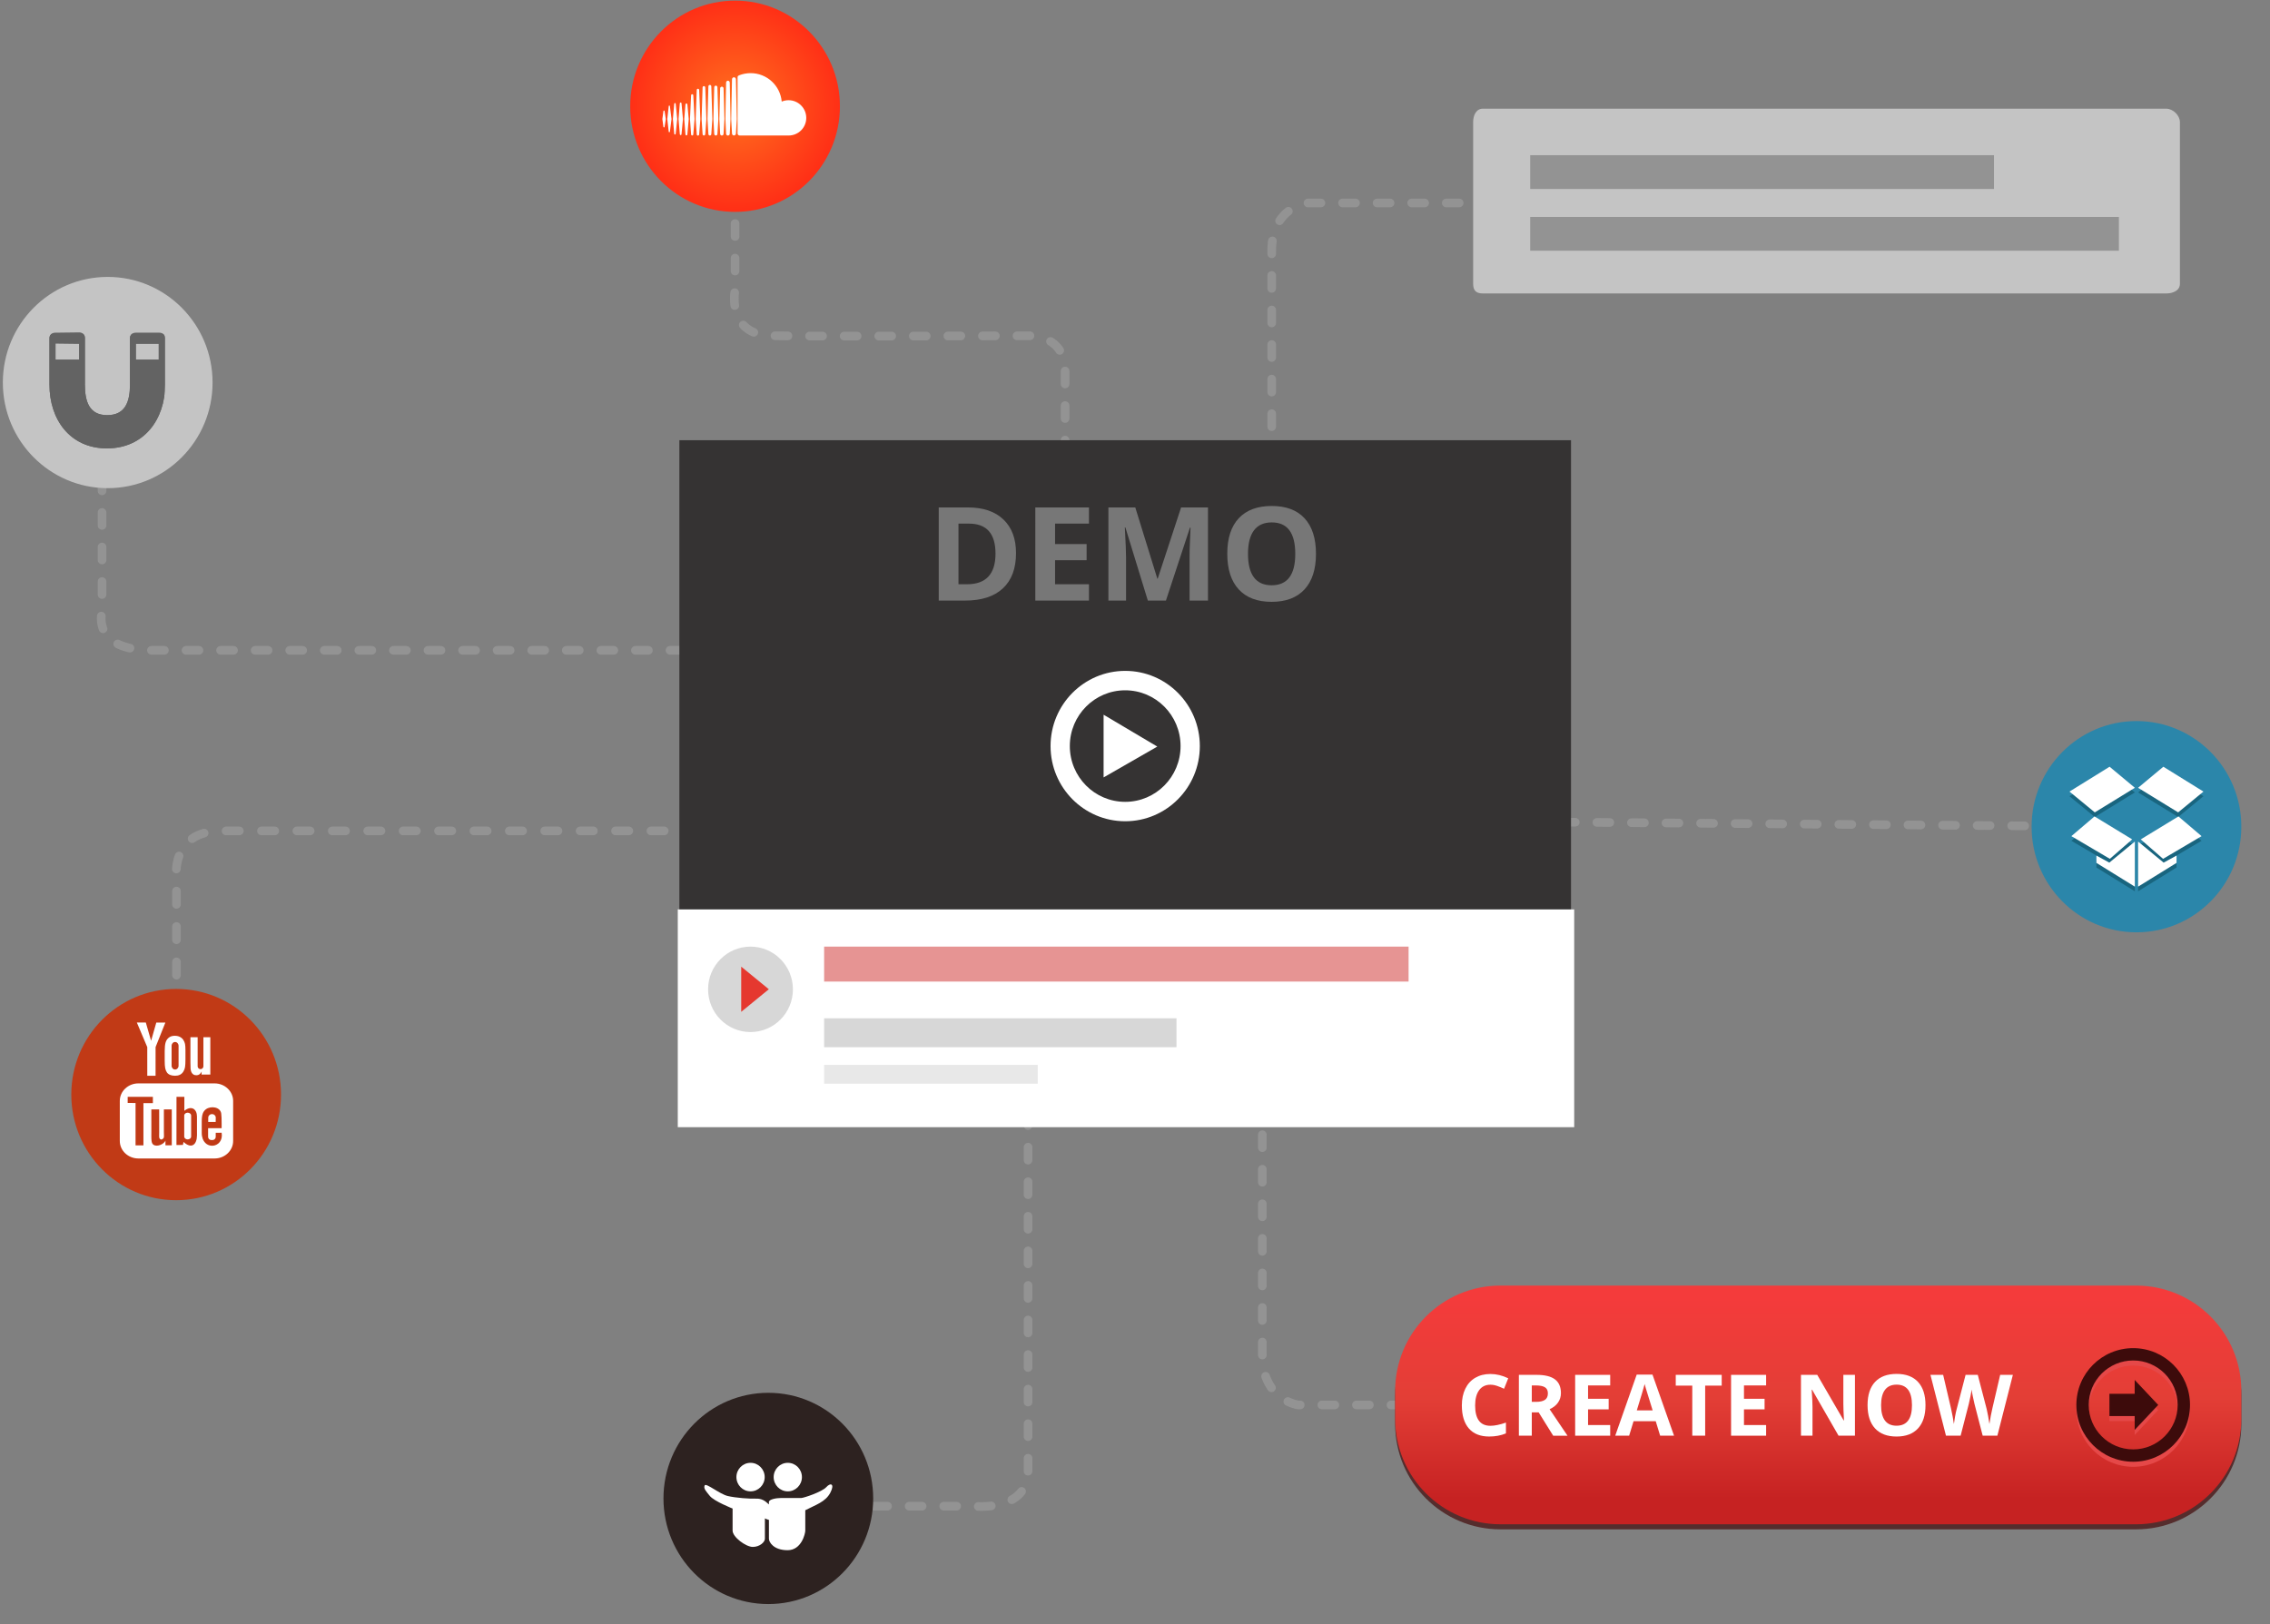 <?xml version="1.0" encoding="utf-8"?>
<!-- Generator: Adobe Illustrator 17.0.2, SVG Export Plug-In . SVG Version: 6.00 Build 0)  -->
<!DOCTYPE svg PUBLIC "-//W3C//DTD SVG 1.1//EN" "http://www.w3.org/Graphics/SVG/1.1/DTD/svg11.dtd">
<svg version="1.1" id="Layer_1" xmlns="http://www.w3.org/2000/svg" xmlns:xlink="http://www.w3.org/1999/xlink" x="0px" y="0px"
	 width="448.667px" height="321.062px" viewBox="0 0 448.667 321.062" enable-background="new 0 0 448.667 321.062"
	 xml:space="preserve">
<rect x="0" y="0" width="448.667" height="321.062" fill="#808080" stroke="none"/>
<path fill="none" stroke="#939393" stroke-width="1.708" stroke-linecap="round" stroke-linejoin="round" stroke-miterlimit="10" stroke-dasharray="2.562,4.271" d="
	M304.822,277.757h-48.234c0,0-7.087-0.921-7.087-9.903c0-8.982,0-70.512,0-70.512"/>
<g>
	<g>
		
			<line fill="none" stroke="#939393" stroke-width="1.708" stroke-linecap="round" stroke-linejoin="round" x1="34.88" y1="212.863" x2="34.88" y2="211.486"/>
		
			<path fill="none" stroke="#939393" stroke-width="1.708" stroke-linecap="round" stroke-linejoin="round" stroke-dasharray="2.624,4.374" d="
			M34.88,206.785v-33.074c0,0-1.375-9.442,8.911-9.442c9,0,75.852,0,92.444,0"/>
		<path fill="none" stroke="#939393" stroke-width="1.708" stroke-linecap="round" stroke-linejoin="round" d="M138.582,164.269
			c0.893,0,1.372,0,1.372,0"/>
	</g>
</g>
<path fill="none" stroke="#939393" stroke-width="1.708" stroke-linecap="round" stroke-linejoin="round" stroke-miterlimit="10" stroke-dasharray="2.562,4.271" d="
	M295.246,40.125h-37.033c0,0-6.858,0.921-6.858,9.443s0,43.07,0,43.07"/>
<path fill="none" stroke="#939393" stroke-width="1.708" stroke-linecap="round" stroke-linejoin="round" stroke-miterlimit="10" stroke-dasharray="2.562,4.271" d="
	M145.286,37.36v19.961c0,0-1.828,8.906,7.317,9.06c9.144,0.154,51.51,0,51.51,0s6.401,0.154,6.401,6.91c0,6.757,0,20.882,0,20.882"
	/>
<line fill="none" stroke="#939393" stroke-width="1.708" stroke-linecap="round" stroke-linejoin="round" stroke-miterlimit="10" stroke-dasharray="2.562,4.271" x1="420.674" y1="163.438" x2="287.479" y2="162.362"/>
<path fill="none" stroke="#939393" stroke-width="1.708" stroke-linecap="round" stroke-linejoin="round" stroke-miterlimit="10" stroke-dasharray="2.562,4.271" d="
	M152.363,297.774h40.168c0,0,10.667,1.231,10.667-7.059c0-8.293,0-86.54,0-86.54"/>
<path fill="none" stroke="#939393" stroke-width="1.708" stroke-linecap="round" stroke-linejoin="round" stroke-miterlimit="10" stroke-dasharray="2.562,4.271" d="
	M20.17,94.48v26.41c0,0-2.286,7.678,9.905,7.678c12.192,0,111.402,0,111.402,0"/>
<path fill="#C4C4C4" d="M430.863,56.096c0,1.355-1.379,1.921-2.725,1.921H293.11c-1.345,0-1.942-0.566-1.942-1.921V24.153
	c0-1.356,0.596-2.67,1.942-2.67h135.028c1.346,0,2.725,1.315,2.725,2.67V56.096z"/>
<rect x="134.28" y="87.031" fill="#353333" width="176.231" height="93.488"/>
<rect x="133.963" y="179.789" fill="#FFFFFF" width="177.179" height="43.056"/>
<rect x="162.89" y="187.147" opacity="0.5" fill="#CF2A28" enable-background="new    " width="115.517" height="6.91"/>
<ellipse fill="#D7D7D7" cx="148.337" cy="195.593" rx="8.383" ry="8.445"/>
<rect x="162.89" y="201.317" fill="#D7D7D7" width="69.645" height="5.714"/>
<rect x="162.89" y="210.53" fill="#E8E8E8" width="42.215" height="3.718"/>
<ellipse fill="#C13A16" cx="34.818" cy="216.397" rx="20.726" ry="20.883"/>
<ellipse fill="#2B86AA" cx="422.274" cy="163.438" rx="20.726" ry="20.883"/>
<radialGradient id="SVGID_1_" cx="644.62" cy="595.713" r="24.358" gradientTransform="matrix(0.851 0 0 0.857 -403.221 -489.697)" gradientUnits="userSpaceOnUse">
	<stop  offset="0" style="stop-color:#FF711E"/>
	<stop  offset="1" style="stop-color:#FF2F16"/>
</radialGradient>
<ellipse fill="url(#SVGID_1_)" cx="145.286" cy="21.008" rx="20.726" ry="20.883"/>
<g>
	<path fill="#FFFFFF" d="M222.395,132.634c-8.147,0-14.753,6.655-14.753,14.864c0,8.21,6.604,14.865,14.753,14.865
		s14.753-6.655,14.753-14.865C237.148,139.289,230.544,132.634,222.395,132.634z M222.395,158.525
		c-6.046,0-10.945-4.937-10.945-11.027s4.899-11.026,10.945-11.026c6.043,0,10.945,4.937,10.945,11.026
		C233.34,153.587,228.44,158.525,222.395,158.525z"/>
	<path fill="#FFFFFF" d="M218.126,141.301c0,0.406,0,12.395,0,12.395l10.614-6.096L218.126,141.301z"/>
</g>
<rect x="302.446" y="30.682" fill="#939393" width="91.668" height="6.68"/>
<rect x="302.446" y="42.888" fill="#939393" width="116.355" height="6.68"/>
<g id="Dropbox_2_">
	<g opacity="0.75">
		<path fill="#135A70" d="M430.514,161.524l-7.92-4.86l4.994-4.165l7.924,4.913L430.514,161.524z M427.535,170.711l7.605-4.486
			l-4.574-3.899l-7.446,4.54L427.535,170.711z M421.428,166.866l-7.446-4.54l-4.573,3.899l7.606,4.486L421.428,166.866z
			 M414.356,170.07v1.441l7.6,4.699v-8.918l-5.047,4.165L414.356,170.07z M430.194,170.07l-2.551,1.387l-5.048-4.165v8.918
			l7.599-4.699V170.07z M421.956,156.664l-4.994-4.165l-7.925,4.913l4.999,4.112L421.956,156.664z"/>
	</g>
	<g>
		<path fill="#FFFFFF" d="M430.514,160.607l-7.92-4.859l4.994-4.165l7.924,4.913L430.514,160.607z M427.535,169.793l7.605-4.486
			l-4.574-3.899l-7.446,4.54L427.535,169.793z M421.428,165.947l-7.446-4.54l-4.573,3.899l7.606,4.486L421.428,165.947z
			 M414.356,169.153v1.441l7.6,4.699v-8.918l-5.047,4.165L414.356,169.153z M430.194,169.153l-2.551,1.387l-5.048-4.165v8.918
			l7.599-4.699V169.153z M421.956,155.746l-4.994-4.165l-7.925,4.913l4.999,4.112L421.956,155.746z"/>
	</g>
</g>
<ellipse fill="#C4C4C4" cx="21.288" cy="75.628" rx="20.726" ry="20.883"/>
<ellipse fill="#2D2220" cx="151.861" cy="296.242" rx="20.726" ry="20.883"/>
<path id="SlideShare_2_" fill="#FFFFFF" d="M164.122,295.097c-0.966,1.867-2.984,2.435-4.957,3.477c0,1.469,0,3.46,0,4.029
	c0,0.567-0.727,3.873-3.498,3.873s-3.686-1.599-3.686-2.261c0-0.323,0-2.046,0-3.733c-0.272-0.067-0.541-0.16-0.797-0.296
	c0,1.518,0,3.367,0,4.029c0,0.664-1.034,1.611-2.395,1.611c-1.361,0-3.991-1.942-3.991-3.223c0-1.279,0-4.363,0-4.363
	s-3.644-1.437-4.49-2.481c-0.846-1.043-1.268-1.47-1.033-2.084c0.226-0.596,2.958,1.705,4.554,2.084
	c1.598,0.38,4.368,0.57,5.543,0.523c1.176-0.048,1.832,0.426,2.489,1.041c0.034,0.032,0.075,0.068,0.118,0.103
	c0-0.284,0-0.464,0-0.464c0-0.568,1.502-0.806,2.395-0.806s3.52,0,3.99,0s4.11-1.202,4.957-2.151
	C164.168,293.059,165.03,293.342,164.122,295.097z M155.708,294.843c1.543,0,2.794-1.263,2.794-2.821s-1.251-2.821-2.794-2.821
	s-2.794,1.263-2.794,2.821C152.914,293.58,154.166,294.843,155.708,294.843z M148.346,294.843c1.544,0,2.795-1.263,2.795-2.821
	s-1.251-2.821-2.795-2.821c-1.542,0-2.793,1.263-2.793,2.821C145.554,293.58,146.804,294.843,148.346,294.843z"/>
<g>
	<g>
		<path fill="#FFFFFF" d="M132.29,20.868c-0.06,0-0.11,0.048-0.118,0.115l-0.28,2.554l0.28,2.498
			c0.008,0.067,0.058,0.115,0.118,0.115s0.108-0.047,0.118-0.115l0.318-2.498l-0.318-2.554
			C132.399,20.915,132.35,20.868,132.29,20.868z"/>
		<path fill="#FFFFFF" d="M131.239,21.846c-0.059,0-0.106,0.046-0.114,0.111l-0.208,1.579l0.208,1.553
			c0.008,0.065,0.055,0.111,0.114,0.111c0.058,0,0.104-0.045,0.114-0.111l0.246-1.553l-0.246-1.58
			C131.343,21.891,131.296,21.846,131.239,21.846z"/>
		<path fill="#FFFFFF" d="M133.408,20.367c-0.075,0-0.135,0.059-0.143,0.14L133,23.537l0.265,2.92
			c0.008,0.081,0.067,0.14,0.143,0.14c0.074,0,0.134-0.059,0.142-0.139l0.302-2.92l-0.301-3.03
			C133.541,20.425,133.481,20.367,133.408,20.367z"/>
		<path fill="#FFFFFF" d="M134.534,20.26c-0.088,0-0.16,0.071-0.167,0.164l-0.251,3.114l0.251,3.012
			c0.007,0.093,0.079,0.164,0.167,0.164c0.087,0,0.159-0.07,0.167-0.164l0.285-3.012l-0.285-3.114
			C134.693,20.33,134.621,20.26,134.534,20.26z"/>
		<polygon fill="#FFFFFF" points="135.861,26.574 135.861,26.575 135.861,26.575 		"/>
		<path fill="#FFFFFF" d="M135.861,20.648c-0.007-0.106-0.089-0.187-0.191-0.187c-0.103,0-0.185,0.081-0.191,0.189l-0.237,2.888
			l0.237,3.037c0.006,0.107,0.088,0.188,0.191,0.188c0.101,0,0.184-0.081,0.191-0.188l0.268-3.037L135.861,20.648z"/>
		<path fill="#FFFFFF" d="M136.814,18.626c-0.115,0-0.21,0.094-0.215,0.213l-0.222,4.699l0.222,3.037
			c0.006,0.119,0.1,0.212,0.215,0.212c0.114,0,0.208-0.094,0.215-0.213v0.001l0.252-3.037l-0.252-4.699
			C137.023,18.72,136.928,18.626,136.814,18.626z"/>
		<path fill="#FFFFFF" d="M137.951,17.544c-0.129,0-0.234,0.104-0.24,0.237l-0.208,5.774l0.208,3.018
			c0.005,0.132,0.111,0.236,0.24,0.236c0.128,0,0.233-0.104,0.239-0.237v0.002l0.235-3.019l-0.235-5.774
			C138.184,17.648,138.079,17.544,137.951,17.544z"/>
		<path fill="#FFFFFF" d="M139.131,17.022c-0.143,0-0.259,0.115-0.264,0.262l-0.194,6.256l0.194,2.987
			c0.005,0.145,0.121,0.26,0.264,0.26c0.142,0,0.258-0.115,0.264-0.262v0.002l0.219-2.987l-0.218-6.256
			C139.389,17.137,139.273,17.022,139.131,17.022z"/>
		<path fill="#FFFFFF" d="M140.592,17.074c-0.005-0.161-0.132-0.286-0.288-0.286c-0.157,0-0.284,0.126-0.288,0.287l-0.179,6.466
			l0.179,2.968c0.004,0.159,0.131,0.285,0.288,0.285c0.156,0,0.283-0.126,0.288-0.286l0.202-2.967L140.592,17.074z"/>
		<polygon fill="#FFFFFF" points="140.592,26.507 140.592,26.507 140.591,26.509 		"/>
		<path fill="#FFFFFF" d="M141.485,16.929c-0.171,0-0.309,0.137-0.313,0.311l-0.165,6.302l0.165,2.94
			c0.004,0.173,0.141,0.309,0.312,0.309c0.171,0,0.308-0.137,0.312-0.311v0.002l0.185-2.941l-0.185-6.302
			C141.793,17.065,141.655,16.929,141.485,16.929z"/>
		<path fill="#FFFFFF" d="M142.675,17.134c-0.185,0-0.333,0.147-0.337,0.335l-0.15,6.071l0.151,2.921
			c0.003,0.186,0.151,0.333,0.337,0.333c0.185,0,0.333-0.147,0.337-0.335v0.002l0.169-2.921l-0.169-6.072
			C143.008,17.282,142.86,17.134,142.675,17.134z"/>
		<path fill="#FFFFFF" d="M144.075,16.019c-0.057-0.039-0.126-0.062-0.199-0.062c-0.071,0-0.138,0.022-0.194,0.059
			c-0.098,0.064-0.165,0.175-0.166,0.301l-0.001,0.068l-0.135,7.155c0,0.004,0.136,2.904,0.136,2.904
			c0,0.004,0.001,0.008,0.001,0.012c0.004,0.081,0.035,0.156,0.084,0.215c0.066,0.08,0.166,0.131,0.276,0.131
			c0.098,0,0.187-0.04,0.253-0.105c0.065-0.065,0.107-0.155,0.108-0.254l0.015-0.287l0.137-2.613l-0.152-7.226
			C144.234,16.193,144.17,16.083,144.075,16.019z"/>
		<polygon fill="#FFFFFF" points="144.236,26.444 144.236,26.444 144.236,26.445 144.236,26.443 144.236,26.442 144.236,26.443 		
			"/>
		<path fill="#FFFFFF" d="M145.266,15.333c-0.058-0.035-0.125-0.055-0.196-0.055c-0.092,0-0.177,0.033-0.243,0.088
			c-0.085,0.071-0.141,0.177-0.142,0.296l-0.001,0.04l-0.157,7.841l0.08,1.449l0.078,1.41c0.003,0.209,0.175,0.381,0.385,0.381
			c0.209,0,0.382-0.172,0.385-0.384v0.003l0,0l0.171-2.86l0,0l-0.171-7.881C145.453,15.523,145.377,15.401,145.266,15.333z"/>
		<path fill="#FFFFFF" d="M155.859,19.813c-0.479,0-0.937,0.097-1.353,0.272c-0.278-3.152-2.922-5.626-6.147-5.626
			c-0.789,0-1.558,0.155-2.238,0.418c-0.264,0.102-0.334,0.207-0.337,0.411v11.103c0.003,0.214,0.169,0.381,0.378,0.401
			c0.009,0.001,9.697,0,9.697,0c1.932,0,3.498-1.549,3.498-3.481C159.357,21.379,157.791,19.813,155.859,19.813z"/>
	</g>
</g>
<g>
	<g>
		<path id="SVGID_2_" fill="#636363" d="M32.632,76.052v-9.233c0-0.578-0.497-1.046-1.109-1.046h-4.73
			c-0.612,0-1.106,0.468-1.106,1.046v9.233c0,3.374-0.934,6.024-4.497,6.024c-3.566,0-4.41-2.707-4.41-6.082v-9.231
			c0-0.577-0.497-1.047-1.106-1.047l-4.79,0.059c-0.612,0-1.107,0.468-1.107,1.046v9.233c0,6.899,4.069,12.594,11.362,12.594
			C28.428,88.645,32.632,82.95,32.632,76.052L32.632,76.052z M26.853,71.107v-3.153h4.524v3.153H26.853L26.853,71.107z
			 M10.972,71.107v-3.211l4.674,0.058v3.153H10.972L10.972,71.107z"/>
	</g>
	<g>
		<defs>
			<path id="SVGID_3_" d="M32.632,76.052v-9.233c0-0.578-0.497-1.046-1.109-1.046h-4.73c-0.612,0-1.106,0.468-1.106,1.046v9.233
				c0,3.374-0.934,6.024-4.497,6.024c-3.566,0-4.41-2.707-4.41-6.082v-9.231c0-0.577-0.497-1.047-1.106-1.047l-4.79,0.059
				c-0.612,0-1.107,0.468-1.107,1.046v9.233c0,6.899,4.069,12.594,11.362,12.594C28.428,88.645,32.632,82.95,32.632,76.052
				L32.632,76.052z M26.853,71.107v-3.153h4.524v3.153H26.853L26.853,71.107z M10.972,71.107v-3.211l4.674,0.058v3.153H10.972
				L10.972,71.107z"/>
		</defs>
		<clipPath id="SVGID_4_">
			<use xlink:href="#SVGID_3_"  overflow="visible"/>
		</clipPath>
		<rect x="9.5" y="66" clip-path="url(#SVGID_4_)" fill="#636363" width="23" height="23"/>
	</g>
</g>
<g>
	<path fill="#777777" d="M200.817,109.35c0,3.031-0.863,5.352-2.588,6.964c-1.725,1.612-4.217,2.418-7.474,2.418h-5.213v-18.411
		h5.78c3.005,0,5.34,0.793,7.002,2.38C199.986,104.288,200.817,106.504,200.817,109.35z M196.762,109.451
		c0-3.954-1.747-5.931-5.239-5.931h-2.078v11.988h1.675C194.881,115.508,196.762,113.489,196.762,109.451z"/>
	<path fill="#777777" d="M215.235,118.731h-10.603V100.32h10.603v3.199h-6.699v4.042h6.233v3.199h-6.233v4.747h6.699V118.731z"/>
	<path fill="#777777" d="M226.871,118.731l-4.433-14.444h-0.113c0.16,2.938,0.239,4.899,0.239,5.881v8.563h-3.488V100.32h5.314
		l4.357,14.079h0.076l4.622-14.079h5.314v18.411h-3.639v-8.714c0-0.411,0.006-0.886,0.019-1.423c0.013-0.537,0.069-1.964,0.17-4.282
		h-0.113l-4.747,14.419C230.449,118.731,226.871,118.731,226.871,118.731z"/>
	<path fill="#777777" d="M260.103,109.501c0,3.047-0.756,5.39-2.267,7.027s-3.677,2.456-6.498,2.456s-4.987-0.819-6.498-2.456
		s-2.267-3.988-2.267-7.052s0.758-5.404,2.273-7.02s3.688-2.424,6.517-2.424s4.993,0.814,6.492,2.443
		S260.103,106.445,260.103,109.501z M246.667,109.501c0,2.057,0.39,3.606,1.171,4.647s1.948,1.561,3.501,1.561
		c3.115,0,4.672-2.069,4.672-6.208c0-4.147-1.549-6.221-4.647-6.221c-1.553,0-2.724,0.523-3.513,1.568
		C247.061,105.893,246.667,107.444,246.667,109.501z"/>
</g>
<polygon fill="#E5382F" points="146.5,191.106 146.5,200.041 151.96,195.574 "/>
<path id="YouTube_2_" fill="#FFFFFF" d="M42.628,221.814h-1.476l0.007-0.857c0-0.381,0.313-0.692,0.695-0.692h0.094
	c0.383,0,0.697,0.312,0.697,0.692L42.628,221.814z M37.094,219.977c-0.375,0-0.681,0.251-0.681,0.559v4.168
	c0,0.307,0.306,0.558,0.681,0.558c0.376,0,0.682-0.251,0.682-0.558v-4.168C37.776,220.229,37.47,219.977,37.094,219.977z
	 M46.081,217.646v7.928c0,1.902-1.649,3.458-3.665,3.458H27.344c-2.017,0-3.665-1.556-3.665-3.458v-7.928
	c0-1.902,1.649-3.458,3.665-3.458h15.072C44.431,214.188,46.081,215.744,46.081,217.646z M28.349,226.435l-0.001-8.352l1.869,0.001
	v-1.237l-4.98-0.008v1.217l1.555,0.004v8.375H28.349z M33.95,219.328h-1.558v4.46c0,0.645,0.039,0.968-0.002,1.082
	c-0.127,0.346-0.696,0.713-0.918,0.037c-0.038-0.118-0.005-0.475-0.005-1.088l-0.006-4.491h-1.549l0.005,4.42
	c0.001,0.677-0.015,1.183,0.005,1.412c0.038,0.405,0.024,0.878,0.401,1.148c0.701,0.505,2.044-0.075,2.38-0.797l-0.003,0.921
	l1.251,0.001v-7.105H33.95z M38.933,224.435l-0.003-3.712c-0.001-1.415-1.059-2.262-2.496-1.117l0.006-2.76l-1.556,0.002
	l-0.008,9.525l1.279-0.019l0.117-0.593C37.907,227.262,38.935,226.234,38.933,224.435z M43.808,223.943l-1.168,0.006
	c-0.001,0.046-0.002,0.1-0.003,0.158v0.652c0,0.349-0.288,0.633-0.638,0.633H41.77c-0.351,0-0.638-0.284-0.638-0.633v-0.072v-0.717
	v-0.925h2.674v-1.007c0-0.736-0.019-1.471-0.079-1.892c-0.191-1.33-2.059-1.542-3.002-0.86c-0.296,0.213-0.522,0.497-0.654,0.88
	c-0.133,0.383-0.198,0.905-0.198,1.569v2.213C39.872,227.628,44.341,227.107,43.808,223.943z M37.817,211.927
	c0.08,0.195,0.205,0.354,0.375,0.473c0.167,0.118,0.382,0.177,0.637,0.177c0.225,0,0.424-0.061,0.597-0.186s0.319-0.311,0.437-0.559
	l-0.029,0.611h1.736v-7.384h-1.367v5.747c0,0.311-0.257,0.566-0.57,0.566c-0.312,0-0.569-0.255-0.569-0.566v-5.747h-1.426v4.98
	c0,0.634,0.011,1.057,0.03,1.272C37.688,211.525,37.737,211.729,37.817,211.927z M32.555,207.757c0-0.709,0.06-1.262,0.177-1.661
	c0.118-0.398,0.331-0.717,0.638-0.958c0.307-0.242,0.699-0.363,1.177-0.363c0.401,0,0.746,0.079,1.033,0.233
	c0.289,0.155,0.512,0.357,0.666,0.606c0.158,0.25,0.264,0.506,0.321,0.769c0.058,0.266,0.087,0.668,0.087,1.209v1.867
	c0,0.685-0.027,1.189-0.081,1.509c-0.053,0.321-0.166,0.618-0.342,0.897c-0.173,0.276-0.397,0.482-0.669,0.614
	c-0.274,0.133-0.587,0.198-0.942,0.198c-0.396,0-0.729-0.055-1.004-0.169c-0.275-0.113-0.488-0.285-0.64-0.512
	c-0.153-0.228-0.261-0.505-0.326-0.828s-0.097-0.809-0.097-1.456v-1.955H32.555z M33.915,210.69c0,0.418,0.312,0.76,0.69,0.76
	c0.379,0,0.689-0.341,0.689-0.76v-3.931c0-0.418-0.31-0.759-0.689-0.759c-0.379,0-0.69,0.341-0.69,0.759V210.69z M29.109,212.675
	h1.638l0.002-5.663l1.936-4.851h-1.792l-1.029,3.604l-1.044-3.613h-1.773l2.059,4.864L29.109,212.675z"/>
<g>
	<g opacity="0.72">
		<path fill="#440C0C" d="M443.001,281.533c0,11.498-9.321,20.819-20.819,20.819H296.57c-11.498,0-20.819-9.321-20.819-20.819
			v-5.552c0-11.498,9.321-20.82,20.819-20.82h125.611c11.498,0,20.819,9.321,20.819,20.82V281.533z"/>
	</g>
	<g>
		<linearGradient id="SVGID_5_" gradientUnits="userSpaceOnUse" x1="359.376" y1="256.562" x2="359.376" y2="296.289">
			<stop  offset="0" style="stop-color:#F43B3B"/>
			<stop  offset="0.5" style="stop-color:#E33E36"/>
			<stop  offset="1" style="stop-color:#C62222"/>
		</linearGradient>
		<path fill="url(#SVGID_5_)" d="M443.001,280.533c0,11.498-9.321,20.819-20.819,20.819H296.57
			c-11.498,0-20.819-9.321-20.819-20.819v-5.552c0-11.498,9.321-20.82,20.819-20.82h125.611c11.498,0,20.819,9.321,20.819,20.82
			V280.533z"/>
	</g>
</g>
<g>
	<g>
		<path fill="#E54848" d="M410.395,278.757c0,6.203,5.029,11.231,11.232,11.231c6.203,0,11.231-5.029,11.231-11.231
			c0-6.204-5.029-11.231-11.231-11.231C415.424,267.525,410.395,272.553,410.395,278.757z M430.417,278.757
			c0,4.854-3.935,8.789-8.79,8.789c-4.855,0-8.79-3.935-8.79-8.789c0-4.855,3.935-8.79,8.79-8.79
			C426.481,269.967,430.417,273.902,430.417,278.757z M416.927,276.559v4.395h4.993v2.747l4.651-4.944l-4.651-4.945v2.747H416.927z"
			/>
	</g>
	<g>
		<g>
			<path fill="#3D0B0B" d="M410.395,277.757c0,6.203,5.029,11.231,11.232,11.231c6.203,0,11.231-5.029,11.231-11.231
				c0-6.204-5.029-11.231-11.231-11.231C415.424,266.525,410.395,271.553,410.395,277.757z M430.417,277.757
				c0,4.854-3.935,8.789-8.79,8.789c-4.855,0-8.79-3.935-8.79-8.789c0-4.855,3.935-8.79,8.79-8.79
				C426.481,268.967,430.417,272.902,430.417,277.757z M416.927,275.559v4.395h4.993v2.747l4.651-4.944l-4.651-4.945v2.747H416.927z
				"/>
		</g>
	</g>
</g>
<g>
	<path fill="#FFFFFF" d="M294.581,273.76c-0.96,0-1.703,0.361-2.229,1.082c-0.527,0.722-0.79,1.727-0.79,3.016
		c0,2.682,1.006,4.022,3.02,4.022c0.844,0,1.867-0.211,3.068-0.634v2.14c-0.987,0.411-2.09,0.616-3.308,0.616
		c-1.749,0-3.088-0.53-4.015-1.592c-0.927-1.061-1.391-2.584-1.391-4.569c0-1.251,0.228-2.347,0.684-3.287
		c0.455-0.94,1.109-1.661,1.962-2.163s1.853-0.753,2.999-0.753c1.168,0,2.342,0.282,3.521,0.848l-0.822,2.072
		c-0.45-0.214-0.902-0.399-1.357-0.559C295.466,273.84,295.02,273.76,294.581,273.76z"/>
	<path fill="#FFFFFF" d="M302.759,279.223v4.615h-2.551v-12.027h3.505c1.634,0,2.844,0.297,3.628,0.893
		c0.784,0.595,1.177,1.498,1.177,2.711c0,0.707-0.195,1.337-0.585,1.888c-0.389,0.551-0.94,0.983-1.653,1.296
		c1.81,2.704,2.989,4.45,3.538,5.24h-2.83l-2.871-4.615H302.759z M302.759,277.149h0.822c0.807,0,1.401-0.134,1.785-0.403
		c0.384-0.269,0.576-0.69,0.576-1.267c0-0.57-0.196-0.977-0.589-1.218c-0.392-0.241-0.999-0.361-1.822-0.361h-0.772V277.149z"/>
	<path fill="#FFFFFF" d="M318.257,283.838h-6.927v-12.027h6.927v2.09h-4.376v2.641h4.072v2.089h-4.072v3.102h4.376V283.838z"/>
	<path fill="#FFFFFF" d="M328.13,283.838l-0.872-2.863h-4.385l-0.872,2.863h-2.748l4.245-12.077h3.118l4.261,12.077H328.13z
		 M326.648,278.836c-0.806-2.594-1.26-4.062-1.361-4.401s-0.174-0.608-0.218-0.806c-0.181,0.701-0.699,2.438-1.555,5.207H326.648z"
		/>
	<path fill="#FFFFFF" d="M337.03,283.838h-2.55v-9.905h-3.267v-2.122h9.083v2.122h-3.267V283.838z"/>
	<path fill="#FFFFFF" d="M349.074,283.838h-6.927v-12.027h6.927v2.09h-4.376v2.641h4.072v2.089h-4.072v3.102h4.376V283.838z"/>
	<path fill="#FFFFFF" d="M366.631,283.838h-3.241l-5.232-9.099h-0.073c0.104,1.606,0.156,2.753,0.156,3.438v5.66h-2.279v-12.027
		h3.217l5.224,9.008h0.058c-0.082-1.562-0.123-2.668-0.123-3.315v-5.692h2.295V283.838z"/>
	<path fill="#FFFFFF" d="M380.575,277.808c0,1.991-0.493,3.521-1.48,4.591s-2.402,1.604-4.245,1.604s-3.258-0.534-4.245-1.604
		s-1.481-2.605-1.481-4.607s0.495-3.53,1.485-4.586s2.409-1.584,4.258-1.584c1.848,0,3.262,0.532,4.24,1.596
		C380.086,274.281,380.575,275.812,380.575,277.808z M371.797,277.808c0,1.344,0.256,2.355,0.766,3.036
		c0.51,0.68,1.272,1.02,2.287,1.02c2.034,0,3.052-1.352,3.052-4.056c0-2.709-1.012-4.064-3.035-4.064
		c-1.015,0-1.78,0.342-2.296,1.024S371.797,276.464,371.797,277.808z"/>
	<path fill="#FFFFFF" d="M394.783,283.838h-2.904l-1.629-6.318c-0.06-0.225-0.163-0.689-0.308-1.395
		c-0.146-0.704-0.229-1.178-0.251-1.419c-0.033,0.296-0.115,0.772-0.247,1.428s-0.233,1.123-0.305,1.402l-1.62,6.302h-2.896
		l-3.068-12.027h2.509l1.539,6.564c0.269,1.213,0.463,2.263,0.584,3.151c0.033-0.312,0.108-0.797,0.227-1.452
		c0.117-0.655,0.229-1.164,0.333-1.526l1.752-6.737h2.41l1.753,6.737c0.076,0.302,0.173,0.763,0.288,1.382
		c0.115,0.62,0.202,1.152,0.263,1.597c0.055-0.428,0.143-0.961,0.264-1.601c0.12-0.639,0.23-1.155,0.329-1.551l1.53-6.564h2.509
		L394.783,283.838z"/>
</g>
</svg>

